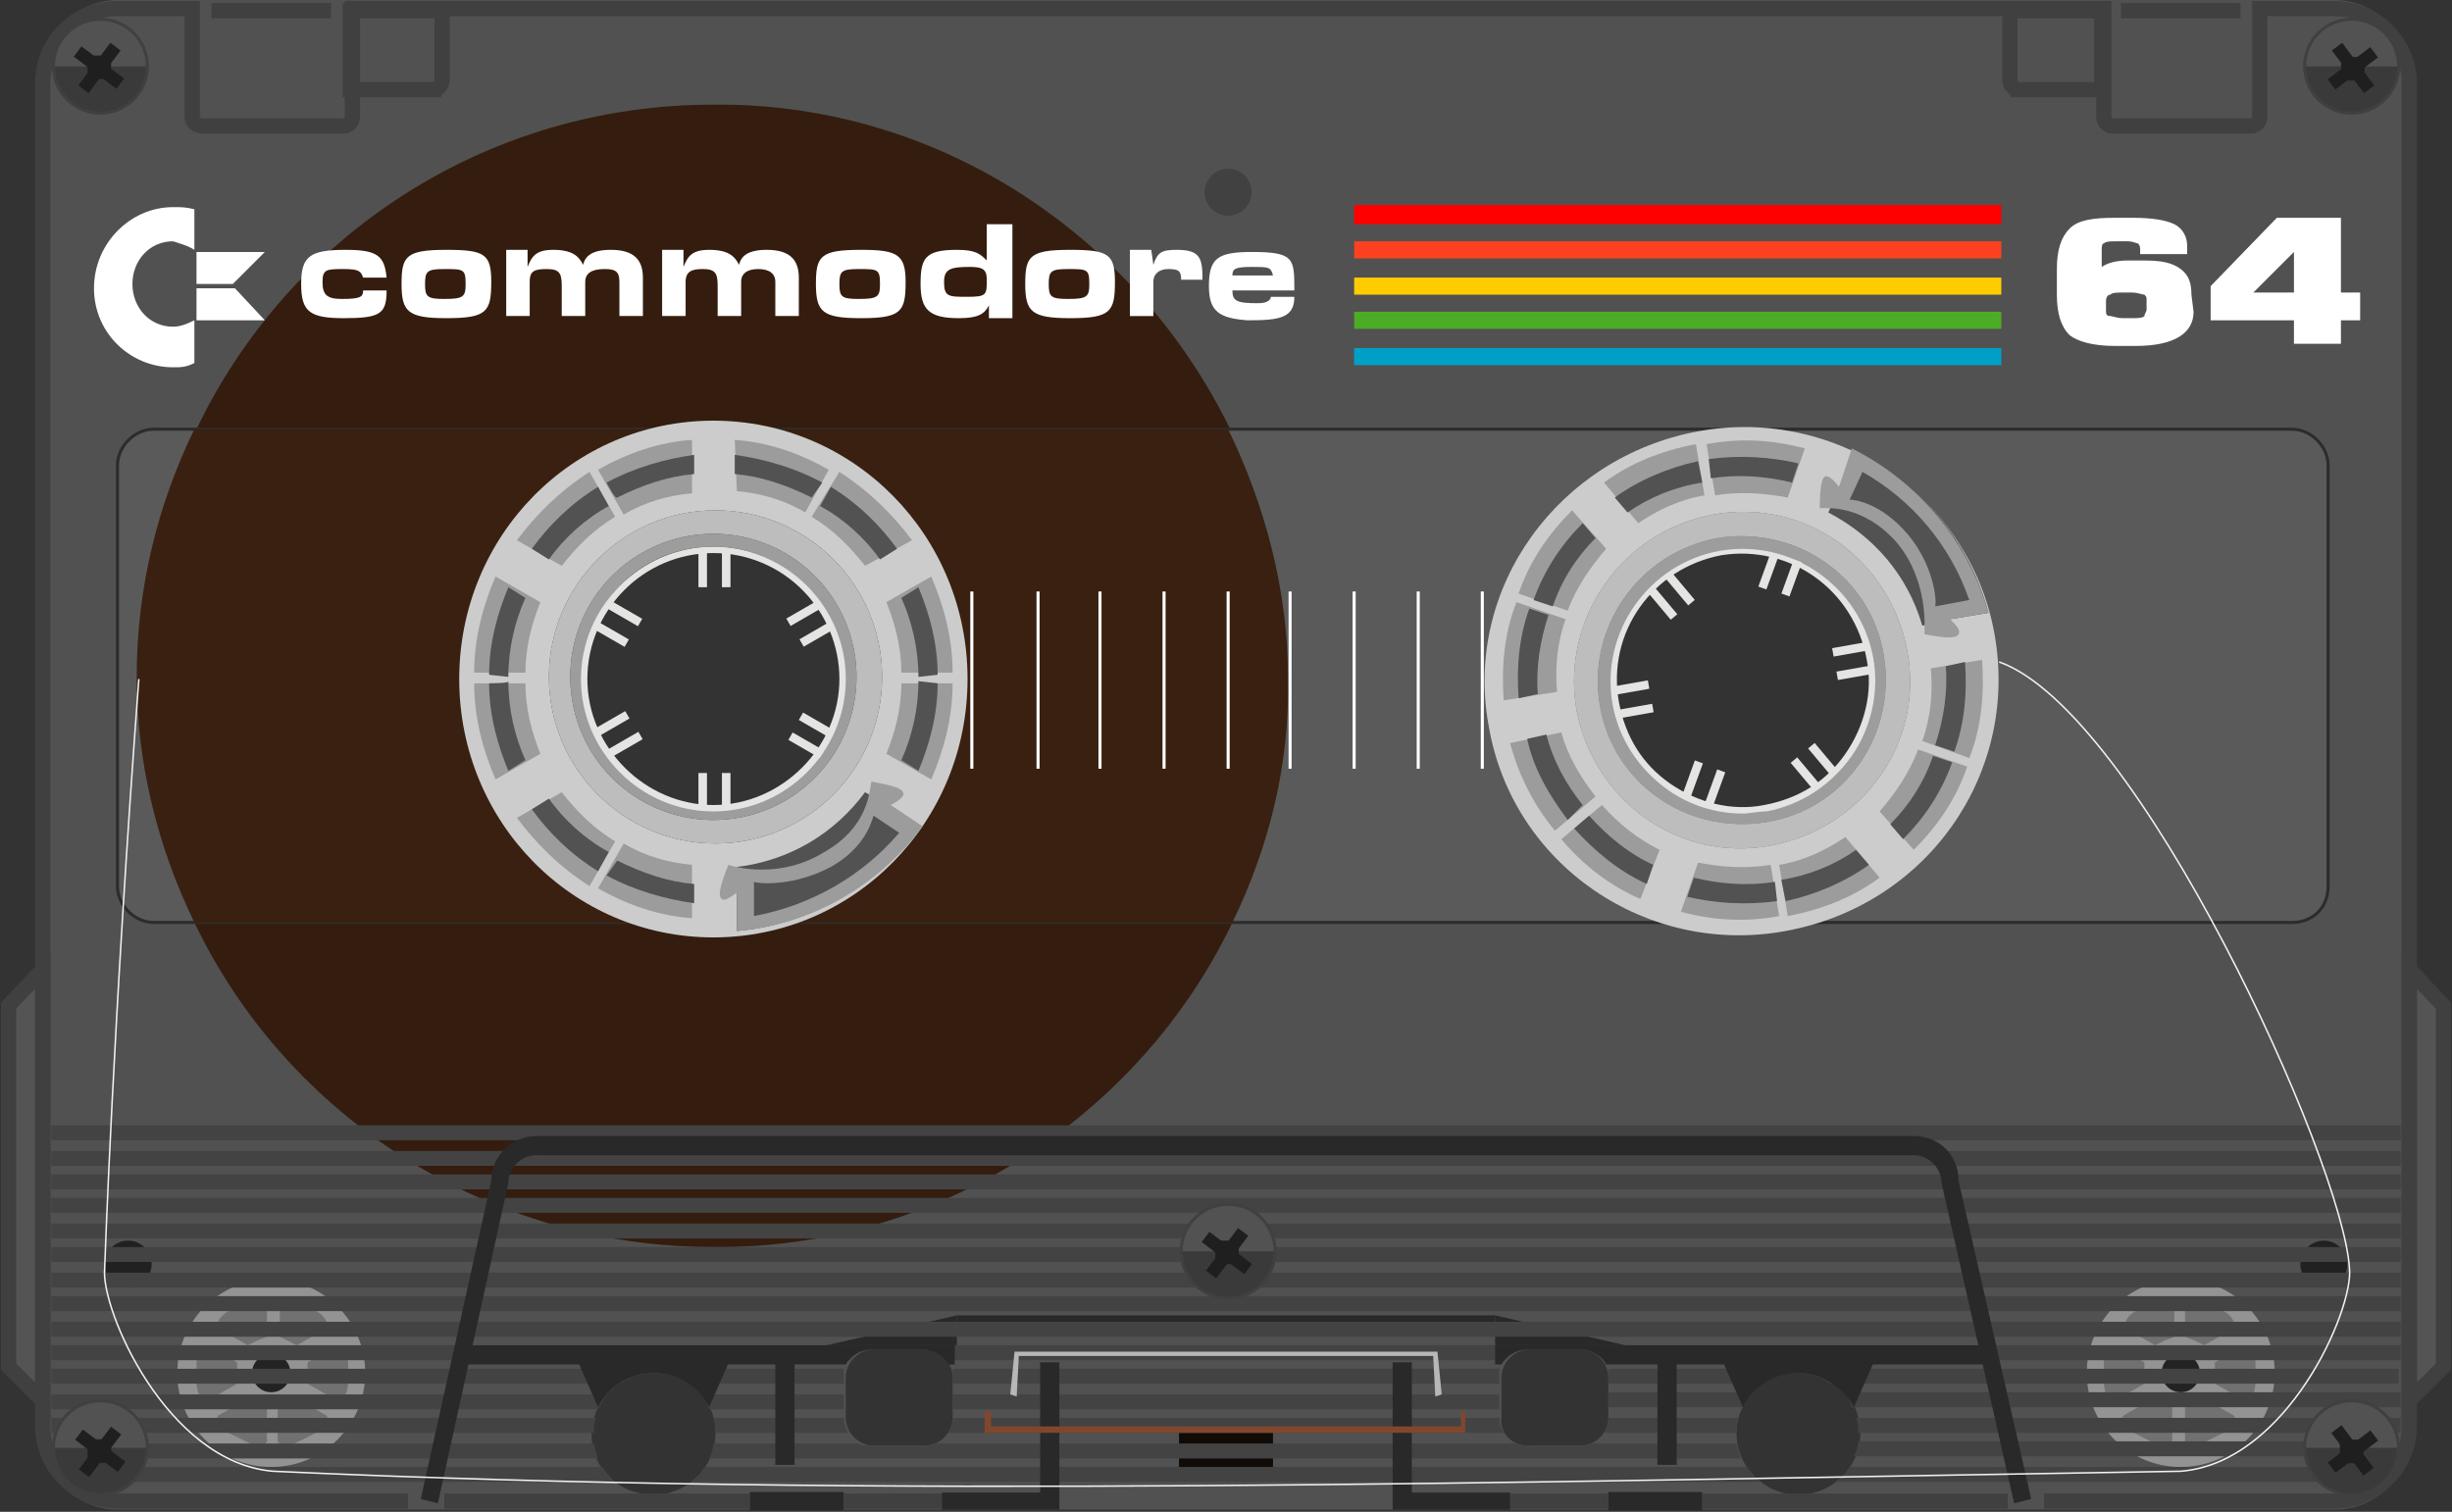 <svg xmlns="http://www.w3.org/2000/svg" viewBox="0 0 114.8 70.8"><rect x="0" y="0" width="114.8" height="70.8" fill="#333333" stroke="none"/><path fill="#515151" d="M109.3 0c1.9 0 3.5 1.6 3.5 3.5v63.7c0 2-1.6 3.5-3.5 3.5H5.5c-1.9 0-3.5-1.6-3.5-3.5V3.6C2 1.6 3.6 0 5.5 0h103.8zM44.6 66.4v-1.9c0-.7-.6-1.3-1.3-1.3h-2.4c-.7 0-1.3.6-1.3 1.3v1.9c0 .7.6 1.3 1.3 1.3h2.4c.7 0 1.3-.6 1.3-1.3zm26.9 1.3H74c.7 0 1.3-.6 1.3-1.3v-1.9c0-.7-.6-1.3-1.3-1.3h-2.4c-.7 0-1.3.6-1.3 1.3v1.9c-.1.7.5 1.3 1.2 1.3zm9.8-.6c0 1.6 1.3 2.9 2.9 2.9 1.6 0 2.9-1.3 2.9-2.9s-1.3-2.9-2.9-2.9c-1.6.1-2.9 1.4-2.9 2.9zm-50.7-2.8c-1.6 0-2.9 1.3-2.9 2.9S29 70 30.6 70s2.9-1.3 2.9-2.9-1.3-2.8-2.9-2.8zm8.9-32.5c0-3.3-2.7-6.1-6.1-6.1s-6.1 2.7-6.1 6.1 2.7 6.1 6.1 6.1 6.1-2.8 6.1-6.1zm48.1.1c0-3.3-2.7-6.1-6.1-6.1-3.3 0-6.1 2.7-6.1 6.1s2.7 6.1 6.1 6.1c3.4-.1 6.1-2.8 6.1-6.1z"/><circle fill="#212121" cx="6" cy="59.2" r="1.1"/><circle fill="#212121" cx="108.8" cy="59.2" r="1.1"/><path fill="#341D0E" d="M57.6 20.1H9.2c4.3-9 13.5-15.2 24.2-15.2 10.6-.1 19.8 6.2 24.2 15.2M57.7 43.2H9.1c4.3 9 13.6 15.2 24.3 15.2 10.6.1 20-6.2 24.3-15.2"/><path fill="none" stroke="#404040" stroke-width=".713" stroke-miterlimit="10" d="M9.9.5h5.6M20.3 4.2h-3.9V.5h4.3v3.2c0 .3-.2.5-.4.5z"/><path fill="#545454" stroke="#404040" stroke-width=".713" stroke-miterlimit="10" d="M2 65.6V45.4L.4 47.1V64z"/><circle fill="#414141" cx="57.5" cy="9" r="1.1"/><path fill="none" stroke="#404040" stroke-width=".713" stroke-miterlimit="10" d="M104.9.5h-5.6M94.5 4.2h3.9V.5h-4.3v3.2c0 .3.2.5.4.5z"/><path fill="#545454" stroke="#404040" stroke-width=".713" stroke-miterlimit="10" d="M112.8 65.6V45.4l1.6 1.7V64z"/><circle fill="#939393" cx="12.7" cy="64.3" r="4.4"/><circle fill="#232323" cx="12.7" cy="64.3" r=".9"/><path fill="#717171" d="M14.4 64.3v.5l1.4.8c.3 0 .5-.4.5-.9v-.8c0-.5-.2-.9-.5-.9l-1.4.8v.5zM13.5 62.8l.4.2 1.4-.8c.1-.2-.1-.6-.5-.8l-.4-.2-.3-.2c-.4-.2-.8-.3-1 0v1.6l.4.2zM11.1 64.3v.5l-1.4.8c-.3 0-.5-.4-.5-.9v-.8c0-.5.2-.9.5-.9l1.4.8v.5zM12 62.8l-.4.2-1.4-.8c-.1-.2.1-.6.5-.8l.4-.2.4-.2c.4-.2.8-.3 1 0v1.6l-.5.2zM12 65.7l-.4-.2-1.4.8c-.1.2.1.6.5.8l.4.2.4.2c.4.2.8.3 1 0v-1.6l-.5-.2zM13.5 65.7l.4-.2 1.4.8c.1.2-.1.6-.5.8l-.4.2-.4.2c-.4.2-.8.3-1 0v-1.6l.5-.2z"/><circle fill="#939393" cx="102.1" cy="64.3" r="4.4"/><circle fill="#232323" cx="102.1" cy="64.3" r=".9"/><path fill="#717171" d="M100.4 64.3v.5l-1.4.8c-.3 0-.5-.4-.5-.9v-.8c0-.5.2-.9.5-.9l1.4.8v.5zM101.3 62.8l-.4.2-1.4-.8c-.1-.2.1-.6.5-.8l.4-.2.4-.2c.4-.2.8-.3 1 0v1.6l-.5.2zM103.7 64.3v.5l1.4.8c.3 0 .5-.4.5-.9v-.8c0-.5-.2-.9-.5-.9l-1.4.8v.5zM102.8 62.8l.4.2 1.4-.8c.1-.2-.1-.6-.5-.8l-.4-.2-.4-.2c-.4-.2-.8-.3-1 0v1.6l.5.2zM102.8 65.7l.4-.2 1.4.8c.1.2-.1.6-.5.8l-.4.2-.4.2c-.4.2-.8.3-1 0v-1.6l.5-.2zM101.2 65.7l-.4-.2-1.4.8c-.1.2.1.6.5.8l.4.2.4.2c.4.2.8.3 1 0v-1.6l-.5-.2z"/><path fill="red" d="M63.4 9.6h30.3v.9H63.4z"/><path fill="#FD4120" d="M63.4 11.3h30.3v.8H63.4z"/><path fill="#FC0" d="M63.4 13h30.3v.8H63.4z"/><path fill="#4DAC26" d="M63.4 14.6h30.3v.8H63.4z"/><path fill="#00A0C6" d="M63.4 16.3h30.3v.8H63.4z"/><path fill="#FFF" d="M102.7 14.6c0 1-.9 1.6-2.7 1.6h-1c-1 0-1.7-.2-2.1-.5-.4-.4-.6-1-.6-1.9v-1.2c0-.9.2-1.5.6-1.9.4-.4 1.1-.5 2.1-.5h.9c.8 0 1.5.1 1.9.3.4.2.6.6.6 1v.4h-2.2v-.2c0-.1 0-.2-.1-.3-.1 0-.2-.1-.5-.1h-.5c-.3 0-.5 0-.6.1-.1 0-.1.2-.1.3v.8c.3-.2.7-.3 1.2-.3h.8c.8 0 1.3.1 1.7.4.4.3.5.7.5 1.2l.1.8zm-48.8-2.9h-1v3.1H54v-1.6c0-.4.3-.6.7-.6.5 0 .6.1.6.5h1c0-1-.1-1.4-1.2-1.4-.7 0-.9.1-1.1.7l-.1-.7zM11 13.5H9.2V15h3.2L11 13.5zm1.4-1.7H9.2v1.5h1.7l1.5-1.5zm46.5 2.4c-1 0-1.2-.1-1.2-.6h2.9c0-1.5 0-1.8-2-1.8-1.6 0-2 .3-2 1.6 0 1.2.5 1.5 1.8 1.6 1.5 0 2.2-.1 2.2-1.1h-1.1c0 .1-.1.3-.6.3zm-1.2-1.3c0-.3.1-.4.9-.4s.9 0 1 .4h-1.9zM17 13h1.1c-.1-1-.4-1.3-1.9-1.3-1.7 0-2.1.3-2.1 1.6s.4 1.6 2 1.6c1.7 0 2-.2 2-1.3H17c0 .3-.1.4-1 .4-.7 0-.9-.2-.9-.8 0-.6.2-.6 1-.6.7 0 .8.1.9.4zm25.4.2c0-1.3-.4-1.5-2.1-1.5-1.9 0-2.1.3-2.1 1.6s.3 1.6 2.1 1.6c1.9 0 2.1-.3 2.1-1.7zm-3.1.1c0-.6.1-.7.9-.7.9 0 1 0 1 .7 0 .6-.1.7-1 .7-.8 0-.9-.1-.9-.7zm12.9-.1c0-1.3-.3-1.5-2.1-1.5-1.9 0-2.1.3-2.1 1.6s.3 1.6 2.1 1.6c1.9 0 2.1-.3 2.1-1.7zm-3.1.1c0-.6.1-.7.9-.7.9 0 1 0 1 .7 0 .6-.1.7-1 .7-.8 0-.9-.1-.9-.7zM23 13.2c0-1.3-.3-1.5-2.1-1.5-1.9 0-2.1.3-2.1 1.6s.3 1.6 2.1 1.6c1.9 0 2.1-.3 2.1-1.7zm-3.1.1c0-.6.1-.7.9-.7.9 0 1 0 1 .7 0 .6-.1.7-1 .7-.8 0-.9-.1-.9-.7zm26.3-2.9v1.8c-.3-.3-.5-.5-1.4-.5-1.5 0-1.7.4-1.7 1.6 0 1.2.4 1.6 1.8 1.6.9 0 1.2-.2 1.4-.6v.6h1.1v-4.4h-1.2v-.1zm-.8 2.1c.6 0 .8.1.8.6 0 .7 0 .8-.9.8s-1.1 0-1.1-.7c0-.6.3-.7 1.2-.7zm-36.3-.8V9.8c-.4-.1-.6-.1-1-.1-2 0-3.7 1.7-3.7 3.8 0 2.1 1.7 3.7 3.7 3.7.4 0 .6 0 1-.2v-2c-.4.2-.7.3-1 .3-1.1 0-1.9-.9-1.9-2s.8-2 1.9-2c.3.1.7.2 1 .4zm15.6 0h-1v3.1h1.1v-1.6c0-.5.2-.6.8-.6.6 0 .7.2.7.8v1.4h1.1v-1.6c0-.4.3-.6.9-.6.5 0 .7.1.7.6v1.6h1.1V13c0-.9-.5-1.3-1.5-1.3-.9 0-1.2.3-1.3.7-.2-.4-.5-.7-1.4-.7-.8 0-1 .3-1.2.8v-.8zm7.3 0h-1v3.1h1.1v-1.6c0-.5.3-.6.8-.6.6 0 .7.2.7.8v1.4h1.1v-1.6c0-.4.3-.6.8-.6s.8.2.8.6v1.6h1.1V13c0-.9-.5-1.3-1.5-1.3-.9 0-1.2.3-1.3.7-.2-.4-.5-.7-1.4-.7-.8 0-1 .3-1.2.8v-.8zm78.5 3.3h-.9v1.1h-2.2V15h-3.9v-1.6l3.1-3.2h3v3.5h.9V15zm-3.1-1.3v-1.9l-1.9 1.9h1.9zm-6.9.8v-.4c0-.2 0-.2-.1-.3-.1 0-.3-.1-.6-.1h-.4c-.3 0-.5 0-.6.1-.1 0-.2.1-.2.3v.4c0 .2 0 .3.2.3.1 0 .3.1.6.1h.4c.3 0 .5 0 .6-.1 0-.1.1-.2.1-.3z"/><path fill="#5A5A5B" stroke="#2D2C2C" stroke-width=".143" stroke-miterlimit="10" d="M107.3 43.2H7.2c-.9 0-1.7-.8-1.7-1.7V21.8c0-.9.8-1.7 1.7-1.7h100.1c.9 0 1.7.8 1.7 1.7v19.7c0 1-.7 1.7-1.7 1.7zM87.6 31.8c0-3.3-2.7-6.1-6.1-6.1-3.3 0-6.1 2.7-6.1 6.1s2.7 6.1 6.1 6.1c3.4 0 6.1-2.7 6.1-6.1zm-48.1-.1c0-3.3-2.7-6.1-6.1-6.1s-6.1 2.7-6.1 6.1 2.7 6.1 6.1 6.1 6.1-2.7 6.1-6.1z"/><path fill="none" stroke="#292929" stroke-width=".856" stroke-miterlimit="10" d="M35.1 70.3h4.4"/><path fill="none" stroke="#404040" stroke-width=".713" stroke-miterlimit="10" d="M35.1 70.3H20.8M39.5 70.3h4.6"/><path fill="#292929" d="M44.8 61.6L38.7 63h6.1z"/><path fill="none" stroke="#292929" stroke-width=".856" stroke-miterlimit="10" d="M79.7 70.3h-4.4"/><path fill="#9D9D9D" d="M80.5 25.9c3.3-.6 6.4 1.6 7 4.9s-1.6 6.4-4.9 7c-3.3.6-6.4-1.6-7-4.9-.6-3.3 1.6-6.4 4.9-7zM74.9 33c.6 3.7 4.1 6.1 7.8 5.5 3.7-.6 6.1-4.1 5.5-7.8s-4.1-6.1-7.8-5.5c-3.7.7-6.1 4.2-5.5 7.8z"/><path fill="#E4E4E3" d="M81.6 38.1c-1.3 0-2.5-.4-3.5-1.1-1.4-1-2.3-2.4-2.6-4-.6-3.4 1.7-6.6 5-7.2 3.4-.6 6.6 1.7 7.2 5 .3 1.6-.1 3.3-1 4.6-1 1.4-2.4 2.3-4 2.6-.4 0-.8.1-1.1.1zm-1-12.1c-3.2.6-5.4 3.6-4.8 6.9.3 1.6 1.1 2.9 2.4 3.8 1.3.9 2.9 1.3 4.4 1 1.6-.3 2.9-1.1 3.8-2.4.9-1.3 1.3-2.9 1-4.4-.6-3.3-3.6-5.4-6.8-4.9z"/><path fill="#E4E4E3" d="M75.678 33.255l1.675-.295.069.394-1.674.295zM75.476 32.157l1.674-.296.07.394-1.674.296zM85.98 31.451l1.675-.295.07.394-1.675.295zM85.778 30.353l1.675-.296.07.394-1.675.296zM79.817 37.629l.582-1.598.375.137-.58 1.597zM78.772 37.208l.58-1.597.377.137-.581 1.597zM83.404 27.795l.582-1.597.376.137-.582 1.597zM82.324 27.469l.582-1.598.376.137-.582 1.598zM84.653 35.05l.307-.256 1.093 1.302-.307.257zM83.837 35.724l.306-.257 1.093 1.302-.307.257zM77.949 27.05l.306-.258 1.093 1.303-.307.257zM77.13 27.72l.307-.257 1.093 1.302-.306.258z"/><path fill="#BCBDBC" d="M80.2 24.1c4.3-.8 8.3 2.1 9.1 6.4s-2.1 8.3-6.4 9.1c-4.3.8-8.3-2.1-9.1-6.4-.7-4.2 2.1-8.3 6.4-9.1zM74.9 33c.6 3.7 4.1 6.1 7.8 5.5 3.7-.6 6.1-4.1 5.5-7.8s-4.1-6.1-7.8-5.5c-3.7.7-6.1 4.2-5.5 7.8z"/><path fill="#CCC" d="M80.2 24.1c4.3-.8 8.3 2.1 9.1 6.4s-2.1 8.3-6.4 9.1c-4.3.8-8.3-2.1-9.1-6.4-.7-4.2 2.1-8.3 6.4-9.1zM69.7 34c1.1 6.5 7.4 10.8 13.9 9.6 6.6-1.2 10.9-7.3 9.8-13.8-1.1-6.5-7.4-10.8-13.9-9.6s-11 7.3-9.8 13.8z"/><g><path fill="#9C9C9C" d="M75.1 22.6c1.2-.9 2.7-1.5 4.3-1.8l.4 2.4c-1.2.2-2.2.7-3.1 1.3l-1.6-1.9z"/><path fill="#525252" d="M79.5 21.6c-1.4.3-2.8.9-3.9 1.7l.6.7c1-.7 2.2-1.2 3.5-1.4l-.2-1z"/><g><path fill="#9C9C9C" d="M84.5 21c-1.5-.4-3-.5-4.6-.2l.4 2.4c1.2-.2 2.3-.1 3.4.1l.8-2.3z"/><path fill="#525252" d="M80 21.5c1.5-.2 2.9-.1 4.2.2l-.3.9c-1.2-.3-2.5-.4-3.8-.2l-.1-.9z"/></g></g><g><path fill="#9C9C9C" d="M70.4 32.8c-.1-1.5 0-3.1.6-4.6l2.3.8c-.4 1.1-.5 2.3-.4 3.4l-2.5.4z"/><path fill="#525252" d="M71.6 28.5c-.5 1.4-.6 2.8-.5 4.2l.9-.2c-.1-1.2.1-2.5.5-3.7l-.9-.3z"/><g><path fill="#9C9C9C" d="M73.6 23.9c-1.1 1.1-2 2.4-2.5 3.9l2.3.8c.4-1.1 1.1-2.1 1.8-2.9l-1.6-1.8z"/><path fill="#525252" d="M71.8 28.1c.5-1.4 1.3-2.6 2.3-3.6l.6.7c-.9.9-1.6 2-2 3.2l-.9-.3z"/></g></g><g><path fill="#9C9C9C" d="M76.8 42.1c-1.4-.6-2.7-1.6-3.7-2.8l1.9-1.6c.8.9 1.7 1.6 2.7 2.1l-.9 2.3z"/><path fill="#525252" d="M73.7 38.8c1 1.1 2.1 2 3.4 2.6l.3-.9c-1.1-.5-2.1-1.3-3-2.3l-.7.6z"/><g><path fill="#9C9C9C" d="M70.7 34.8c.4 1.5 1.1 2.9 2.1 4.1l1.9-1.6c-.7-.9-1.3-1.9-1.6-3l-2.4.5z"/><path fill="#525252" d="M73.4 38.4c-.9-1.2-1.6-2.4-1.9-3.8l.9-.2c.3 1.2.9 2.3 1.7 3.3l-.7.7z"/></g></g><g><path fill="#9C9C9C" d="M88 41.1c-1.2.9-2.7 1.5-4.3 1.8l-.4-2.4c1.2-.2 2.2-.7 3.1-1.3l1.6 1.9z"/><path fill="#525252" d="M83.6 42.2c1.4-.3 2.8-.9 3.9-1.7l-.6-.7c-1 .7-2.2 1.2-3.5 1.4l.2 1z"/><g><path fill="#9C9C9C" d="M78.7 42.7c1.5.4 3 .5 4.6.2l-.4-2.4c-1.2.2-2.3.1-3.4-.1l-.8 2.3z"/><path fill="#525252" d="M83.2 42.2c-1.5.2-2.9.1-4.2-.2l.3-.9c1.2.3 2.5.4 3.8.2l.1.9z"/></g></g><g><path fill="#9C9C9C" d="M92.8 30.9c.1 1.5 0 3.1-.6 4.6l-2.2-.8c.4-1.1.5-2.3.4-3.4l2.4-.4z"/><path fill="#525252" d="M91.5 35.2c.5-1.4.6-2.8.5-4.2l-.9.2c.1 1.2-.1 2.5-.5 3.7l.9.3z"/><g><path fill="#9C9C9C" d="M89.6 39.8c1.1-1.1 2-2.4 2.5-3.9l-2.3-.8c-.4 1.1-1.1 2.1-1.8 2.9l1.6 1.8z"/><path fill="#525252" d="M91.4 35.7c-.5 1.4-1.3 2.6-2.3 3.6l-.6-.7c.9-.9 1.6-2 2-3.2l.9.3z"/></g></g><path fill="#525252" d="M91.3 29l1.8-.3c-.9-3.4-3.3-6.2-6.3-7.6l-.6 1.5-.6 1.4c2.1 1.1 3.7 2.9 4.4 5.3l1.3-.3z"/><path fill="#9C9C9C" d="M86.7 21c3 1.5 5.4 4.2 6.4 7.7l-1.8.3c.3.3.5.5.4.7-.1.2-.6.2-1.6 0 0-.3.2-2.5-1.3-4.3-1.6-1.8-3.3-1.6-3.6-1.6 0-1 .1-1.5.3-1.5.1 0 .3.1.6.5l.6-1.8m3.9 7.4l1.6-.3c-.9-2.6-2.7-4.7-5-6l-.6 1.3c.3 0 1.5.2 2.7 1.6 1.2 1.4 1.4 3.1 1.3 3.4"/><path fill="none" stroke="#404040" stroke-width=".713" stroke-miterlimit="10" d="M79.7 70.3H94M75.3 70.3h-4.6"/><path fill="#292929" d="M70 61.6l6.1 1.4H70z"/><g><path fill="#292929" d="M44.8 61.6H70v.9H44.8z"/></g><path fill="#100B06" d="M55.2 66.9h4.4v2.3h-4.4z"/><g fill="#434343"><path d="M2.4 52.7h110v.7H2.4zM2.4 53.9h110v.7H2.4zM2.4 55h110v.7H2.4zM2.4 56.1h110v.7H2.4zM2.4 57.3h110v.7H2.4zM2.4 58.4h110v.7H2.4zM2.4 59.6h110v.7H2.4zM2.4 60.7h110v.7H2.4zM2.4 61.9h110v.7H2.4zM2.4 63.7h37.4c.2-.3.6-.6 1.1-.6h2.4c.4 0 .8.2 1.1.6h26.1c.2-.3.6-.6 1.1-.6H74c.4 0 .8.2 1.1.6h37.3V63H2.4v.7zM32.3 64.8h7.2v-.4-.3H2.4v.7H29c.5-.3 1-.5 1.6-.5s1.2.2 1.7.5zM44.6 64.4v.4h25.6v-.4-.3H44.6v.3zM75.3 64.8h7.2c.5-.3 1-.5 1.6-.5s1.2.2 1.6.5h26.6v-.7h-37v.7zM39.5 65.3h-6.7c.2.2.3.4.4.7h6.3v-.7zM112.4 65.9v-.7H86.3c.2.2.3.4.4.7h25.7zM75.3 65.9h6.3c.1-.2.3-.5.4-.7h-6.7v.7zM2.4 65.3v.7H28c.1-.2.3-.5.4-.7h-26zM44.6 65.3h25.6v.7H44.6zM2.4 66.4v.7h25.4c0-.2 0-.5.1-.7H2.4zM44.4 67.1h26c-.1-.2-.2-.4-.2-.7H44.6c0 .3-.1.5-.2.7zM112.4 67.1v-.7H86.9c.1.2.1.4.1.7h25.4zM75.1 67.1h6.2c0-.2 0-.5.1-.7h-6.1c0 .3-.1.5-.2.7zM39.5 66.4h-6.1c.1.2.1.4.1.7h6.2c-.1-.2-.2-.4-.2-.7zM74 67.7h-2.4c-.2 0-.4 0-.6-.1H43.8c-.2.1-.4.1-.6.1h-2.4c-.2 0-.4 0-.6-.1h-6.8c0 .2-.1.5-.2.7h48.3c-.1-.2-.1-.4-.2-.7h-6.8c-.1.1-.3.1-.5.1zM112.4 68.2v-.7H87c0 .2-.1.5-.2.7h25.6zM2.4 67.6v.7H28c-.1-.2-.1-.4-.2-.7H2.4zM81.8 68.7H33c-.2.3-.4.5-.6.7h50c-.2-.2-.4-.4-.6-.7zM28.2 68.7H2.8v.7h26c-.2-.2-.4-.4-.6-.7zM85.9 69.4h25.9v-.7H86.6c-.2.3-.4.5-.7.7z"/></g><g><path fill="#292929" d="M44.8 63H21.6v.9h18c.2-.4.7-.7 1.2-.7h2.4c.5 0 1 .3 1.2.7h.3V63z"/></g><g><path fill="#292929" d="M93.2 63H70v.9h.3c.2-.4.7-.7 1.2-.7H74c.5 0 1 .3 1.2.7h18V63z"/></g><g><path fill="#292929" d="M84.2 64.3c1.1 0 2.1.7 2.6 1.6l1.1-2.5h-7.4l1.1 2.5c.5-1 1.5-1.6 2.6-1.6z"/></g><g><path fill="#292929" d="M30.6 64.3c1.1 0 2.1.6 2.6 1.6l1.1-2.5h-7.4l1.1 2.5c.5-1 1.5-1.6 2.6-1.6z"/></g><path fill="#392010" d="M57.7 43.2H9.1c-1.7-3.5-2.7-7.4-2.7-11.5 0-4.2 1-8.1 2.7-11.6h48.4c1.7 3.5 2.8 7.5 2.8 11.6.1 4.1-.9 8-2.6 11.5M39.5 31.8c0-3.3-2.7-6.1-6.1-6.1s-6.1 2.7-6.1 6.1 2.7 6.1 6.1 6.1 6.1-2.7 6.1-6.1z"/><g><path fill="#9D9D9D" d="M39.5 31.7c0 3.3-2.7 6.1-6.1 6.1s-6.1-2.7-6.1-6.1 2.7-6.1 6.1-6.1 6.1 2.8 6.1 6.1zM33.4 25a6.7 6.7 0 1 0 0 13.4 6.7 6.7 0 0 0 0-13.4z"/><path fill="#E4E4E3" d="M33.4 38c-3.4 0-6.2-2.8-6.2-6.2s2.8-6.2 6.2-6.2 6.2 2.8 6.2 6.2-2.8 6.2-6.2 6.2zm0-12.1c-3.3 0-5.9 2.7-5.9 5.9s2.7 5.9 5.9 5.9 5.9-2.7 5.9-5.9-2.6-5.9-5.9-5.9z"/><path fill="#E4E4E3" d="M32.7 25.8h.4v1.7h-.4zM33.8 25.8h.4v1.7h-.4zM32.7 36.2h.4v1.7h-.4zM33.8 36.2h.4v1.7h-.4zM27.77 29.443l.2-.346 1.473.85-.2.346zM28.396 28.476l.2-.346 1.472.85-.2.346zM36.911 34.649l.2-.347 1.472.85-.2.347zM37.399 33.716l.2-.347 1.472.85-.2.347zM28.416 35.122l1.473-.85.2.346-1.473.85zM27.8 34.152l1.473-.85.2.346-1.472.85z"/><g><path fill="#E4E4E3" d="M37.43 29.938l1.472-.85.2.346-1.472.85zM36.815 28.968l1.472-.85.2.346-1.472.85z"/></g><path fill="#BCBDBC" d="M41.3 31.7c0 4.3-3.5 7.8-7.8 7.8s-7.8-3.5-7.8-7.8 3.5-7.8 7.8-7.8 7.8 3.5 7.8 7.8zM33.4 25a6.7 6.7 0 1 0 0 13.4 6.7 6.7 0 0 0 0-13.4z"/><path fill="#CCC" d="M41.3 31.7c0 4.3-3.5 7.8-7.8 7.8s-7.8-3.5-7.8-7.8 3.5-7.8 7.8-7.8 7.8 3.5 7.8 7.8zm-7.9-12c-6.6 0-11.9 5.4-11.9 12.1s5.3 12.1 11.9 12.1 11.9-5.4 11.9-12.1S40 19.7 33.4 19.7z"/><g><path fill="#9C9C9C" d="M43.6 27c.6 1.4 1 2.9 1 4.5h-2.4c0-1.2-.3-2.3-.7-3.3l2.1-1.2z"/><path fill="#525252" d="M43.9 31.6c0-1.5-.4-2.9-.9-4.1l-.8.5c.5 1.1.8 2.4.8 3.7l.9-.1z"/><g><path fill="#9C9C9C" d="M43.6 36.5c.6-1.4 1-2.9 1-4.5h-2.4c0 1.2-.3 2.3-.7 3.3l2.1 1.2z"/><path fill="#525252" d="M43.9 32c0 1.5-.4 2.9-.9 4.1l-.8-.5c.5-1.1.8-2.4.8-3.7l.9.1z"/></g></g><g><path fill="#9C9C9C" d="M34.4 20.6c1.5.1 3 .6 4.4 1.4l-1.1 2c-1-.6-2.1-.9-3.2-1l-.1-2.4z"/><path fill="#525252" d="M38.5 22.6c-1.3-.7-2.7-1.1-4.1-1.3v.9c1.2.1 2.4.5 3.6 1.1l.5-.7z"/><g><path fill="#9C9C9C" d="M42.7 25.3c-.9-1.2-2-2.3-3.4-3.2L38 24.2c1 .6 1.8 1.4 2.5 2.3l2.2-1.2z"/><path fill="#525252" d="M38.9 22.8c1.3.8 2.3 1.8 3.1 2.9l-.8.5c-.7-1-1.7-1.9-2.8-2.5l.5-.9z"/></g></g><g><path fill="#9C9C9C" d="M24.2 25.3c.9-1.2 2-2.3 3.4-3.2l1.2 2.1c-1 .6-1.8 1.4-2.5 2.3l-2.1-1.2z"/><path fill="#525252" d="M28 22.8c-1.3.8-2.3 1.8-3.1 2.9l.8.5c.7-1 1.7-1.9 2.8-2.5l-.5-.9z"/><g><path fill="#9C9C9C" d="M32.4 20.6c-1.5.1-3 .6-4.4 1.4l1.2 2.1c1-.6 2.1-.9 3.2-1v-2.5z"/><path fill="#525252" d="M28.4 22.6c1.3-.7 2.7-1.1 4.1-1.3v.9c-1.2.1-2.4.5-3.6 1.1-.1.1-.5-.7-.5-.7z"/></g></g><g><path fill="#9C9C9C" d="M23.2 36.5c-.6-1.4-1-2.9-1-4.5h2.4c0 1.2.3 2.3.7 3.3l-2.1 1.2z"/><path fill="#525252" d="M22.9 32c0 1.5.4 2.9.9 4.1l.8-.5c-.5-1.1-.8-2.4-.8-3.7.1.1-.9.1-.9.1z"/><g><path fill="#9C9C9C" d="M23.2 27c-.6 1.4-1 2.9-1 4.5h2.4c0-1.2.3-2.3.7-3.3L23.2 27z"/><path fill="#525252" d="M22.9 31.6c0-1.5.4-2.9.9-4.1l.8.5c-.5 1.1-.8 2.4-.8 3.7l-.9-.1z"/></g></g><g><path fill="#9C9C9C" d="M32.4 43c-1.5-.1-3-.6-4.4-1.4l1.2-2.1c1 .6 2.1.9 3.2 1V43z"/><path fill="#525252" d="M28.4 41c1.3.7 2.7 1.1 4.1 1.3v-.9c-1.2-.1-2.4-.5-3.6-1.1l-.5.7z"/><g><path fill="#9C9C9C" d="M24.2 38.3c.9 1.2 2 2.3 3.4 3.2l1.2-2.1c-1-.6-1.8-1.4-2.5-2.3l-2.1 1.2z"/><path fill="#525252" d="M28 40.8c-1.3-.8-2.3-1.8-3.1-2.9l.8-.5c.7 1 1.7 1.9 2.8 2.5l-.5.9z"/></g></g><path fill="#525252" d="M34.5 41.8v1.8c3.5-.3 6.6-2.2 8.6-4.9l-1.4-.9-1.2-.7c-1.4 1.9-3.5 3.2-6 3.5v1.2z"/><path fill="#9C9C9C" d="M43.2 38.7c-2 2.7-5.1 4.6-8.7 4.9v-1.8c-.4.3-.6.4-.7.3-.2-.1-.1-.6.3-1.6.3.1 2.4.7 4.5-.6 2.1-1.2 2.1-2.9 2.2-3.3 1 .2 1.5.3 1.5.6 0 .1-.2.3-.6.5l1.5 1m-7.9 2.6v1.6c2.7-.5 5.1-1.9 6.8-3.9l-1.2-.8c-.1.3-.4 1.5-2 2.4-1.7.9-3.3.8-3.6.7"/></g><path fill="none" stroke="#404040" stroke-width=".713" stroke-miterlimit="10" d="M95.7 70.3h13.6c1.9 0 3.5-1.6 3.5-3.5V3.9c0-1.9-1.6-3.5-3.5-3.5h-3.5v5.1c0 .2-.2.4-.4.4h-6.5c-.2 0-.4-.2-.4-.4V.4h-82v5.1c0 .2-.2.4-.4.4H9.5c-.3 0-.5-.2-.5-.4V.4H5.5C3.6.4 2 1.9 2 3.9v62.9c0 1.9 1.6 3.5 3.5 3.5h13.6"/><g><path fill="#3A3A3A" d="M6.9 3.1c0 1.2-1 2.2-2.2 2.2s-2.2-1-2.2-2.2"/><path fill="#525252" d="M2.5 3.1c0-1.2 1-2.2 2.2-2.2s2.2 1 2.2 2.2"/><g fill="#1F1F1F"><path d="M4.1 2.6h1.1v1.1H4.1z"/><path d="M3.664 4l1.504-1.996.48.36-1.505 1.997z"/><path d="M5.45 4.157L3.454 2.652l.36-.479 1.997 1.505z"/></g><circle fill="none" stroke="#404040" stroke-width=".143" stroke-miterlimit="10" cx="4.7" cy="3.1" r="2.2"/></g><g><path fill="#3A3A3A" d="M107.9 3.1c0 1.2 1 2.2 2.2 2.2 1.2 0 2.2-1 2.2-2.2"/><path fill="#525252" d="M112.3 3.1c0-1.2-1-2.2-2.2-2.2-1.2 0-2.2 1-2.2 2.2"/><g fill="#1F1F1F"><path d="M110.706 3.77h-1.1v-1.1h1.1z"/><path d="M110.68 4.361l-1.504-1.996.48-.361L111.16 4z"/><path d="M108.977 3.713l1.996-1.505.361.48-1.996 1.504z"/></g><circle fill="none" stroke="#404040" stroke-width=".143" stroke-miterlimit="10" cx="110.1" cy="3.1" r="2.2"/></g><g><path fill="#3A3A3A" d="M6.9 67.8c0 1.2-1 2.2-2.2 2.2s-2.2-1-2.2-2.2"/><path fill="#525252" d="M2.5 67.8c0-1.2 1-2.2 2.2-2.2s2.2 1 2.2 2.2"/><g fill="#1F1F1F"><path d="M4.1 67.4h1.1v1.1H4.1z"/><path d="M3.692 68.812l1.505-1.997.479.361-1.505 1.997z"/><path d="M5.514 68.932l-1.997-1.505.361-.479 1.997 1.505z"/></g><circle fill="none" stroke="#404040" stroke-width=".143" stroke-miterlimit="10" cx="4.7" cy="67.8" r="2.2"/></g><g><path fill="#3A3A3A" d="M107.9 67.8c0 1.2 1 2.2 2.2 2.2 1.2 0 2.2-1 2.2-2.2"/><path fill="#525252" d="M112.3 67.8c0-1.2-1-2.2-2.2-2.2-1.2 0-2.2 1-2.2 2.2"/><g fill="#1F1F1F"><path d="M110.65 68.522h-1.1v-1.1h1.1z"/><path d="M110.653 69.101l-1.504-1.996.479-.361 1.504 1.996z"/><path d="M108.985 68.49l1.996-1.505.361.479-1.996 1.504z"/></g><circle fill="none" stroke="#404040" stroke-width=".143" stroke-miterlimit="10" cx="110.1" cy="67.8" r="2.2"/></g><g><path fill="#B7B8B6" d="M67.2 65.4l-.1-1.9H47.7l-.1 1.9-.3-.1.2-2h19.8l.2 2z"/></g><g><path fill="#3A3A3A" d="M59.7 58.6c0 1.2-1 2.2-2.2 2.2-1.2 0-2.2-1-2.2-2.2"/><path fill="#525252" d="M55.3 58.6c0-1.2 1-2.2 2.2-2.2 1.2 0 2.2 1 2.2 2.2"/><g fill="#1F1F1F"><path d="M56.9 58.1H58v1.1h-1.1z"/><path d="M56.46 59.508l1.504-1.996.48.36-1.505 1.997z"/><path d="M58.26 59.672l-1.997-1.504.36-.48 1.997 1.505z"/></g><circle fill="none" stroke="#404040" stroke-width=".143" stroke-miterlimit="10" cx="57.5" cy="58.6" r="2.2"/></g><g><path fill="#292929" d="M20.5 70.4l-.8-.2L23 55.3c0-1.2 1-2.1 2.1-2.1h64.5c1.2 0 2.1.9 2.1 2.1l3.4 14.9-.8.2-3.4-15c0-.7-.6-1.3-1.3-1.3H25.1c-.7 0-1.3.6-1.3 1.3l-3.3 15z"/></g><g><path fill="#292929" d="M36.3 63.4h.9v5.2h-.9z"/></g><g><path fill="#292929" d="M77.6 63.4h.9v5.2h-.9z"/></g><g><path fill="#292929" d="M70.7 70.7h-5.5v-6.9h.9v6.1h4.6z"/></g><g><path fill="#292929" d="M49.6 70.7h-5.5v-.8h4.6v-6.1h.9z"/></g><g><path fill="#81472E" d="M68.6 67.1H46.1v-1h.3v.7h22v-.7h.2z"/></g><path fill="none" stroke="#F2F2F2" stroke-width=".071" stroke-miterlimit="10" d="M6.5 31.8c-1.2 16-1.6 27.6-1.6 27.6-.2 1.9 2.9 9.1 7.9 9.5 28.1 1.3 58 .5 89.3 0 5-.4 8.1-7.6 7.9-9.5-.3-5-9.9-26.1-16.4-28.4"/><path fill="none" stroke="#FFF" stroke-width=".143" stroke-miterlimit="10" d="M45.5 27.7V36M48.6 27.7V36M51.5 27.7V36M54.5 27.7V36M57.5 27.7V36M60.4 27.7V36M63.4 27.7V36M66.4 27.7V36M69.4 27.7V36"/></svg>